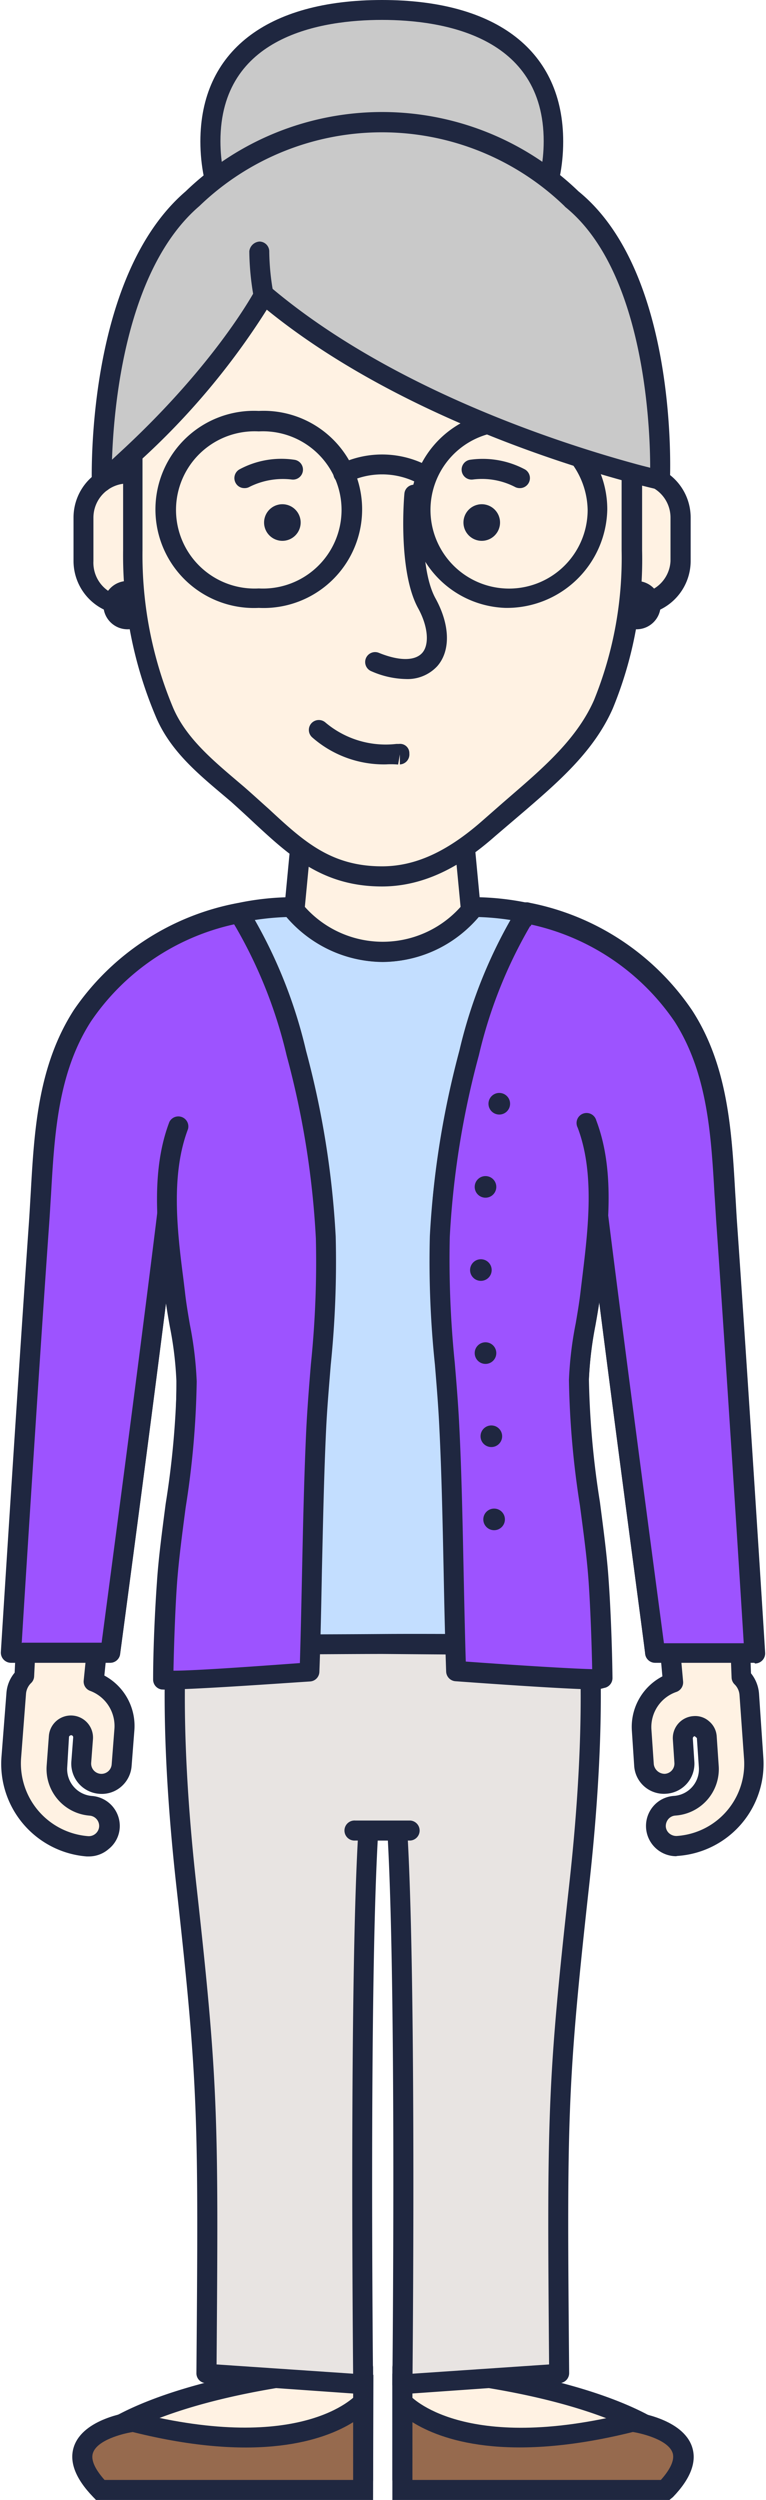 <svg class="sd-svg sd-svg--person-woman2" width="65" height="212" xmlns="http://www.w3.org/2000/svg" viewBox="1270.013 -2974 65 212.471">
  <defs>
    <style>
      .sd-svg--person-woman2 .cls-1 {
        fill: #fff2e3;
      }

      .sd-svg--person-woman2 .cls-2 {
        fill: #1f2740;
      }

      .sd-svg--person-woman2 .cls-3, .cls-9 {
        fill: #c3deff;
      }

      .sd-svg--person-woman2 .cls-4 {
        fill: #966a4e;
      }

      .sd-svg--person-woman2 .cls-5 {
        fill: #e8e4e2;
      }

      .sd-svg--person-woman2 .cls-6 {
        fill: #fff;
      }

      .sd-svg--person-woman2 .cls-7 {
        fill: #c9c9c9;
      }

      .sd-svg--person-woman2 .cls-8 {
        fill: #c1c0bf;
      }

      .sd-svg--person-woman2 .cls-11, .cls-9 {
        fill-rule: evenodd;
      }

      .sd-svg--person-woman2 .cls-10, .cls-11 {
        fill: #9d53ff;
      }
    </style>
  </defs>
  <g id="Asset_5_-_lady" data-name="Asset 5 - lady" transform="translate(472 -3425)">
    <g id="Layer_1" data-name="Layer 1" transform="translate(798.013 451)">
      <path id="Path_477" data-name="Path 477" class="cls-1" d="M3.879,111,2,149.43a2.259,2.259,0,0,0-.684,1.462L.9,156.329a7.021,7.021,0,0,0,6.477,7.5,1.725,1.725,0,0,0,.262-3.431,3.131,3.131,0,0,1-2.878-3.356l.187-2.512a1.025,1.025,0,1,1,2.043.169h0l-.15,1.968a1.725,1.725,0,1,0,3.431.272l.159-2.09.075-.937a4,4,0,0,0-2.615-4.068l3.862-38.3" transform="translate(-0.033 -6.958)"/>
      <path id="Path_478" data-name="Path 478" class="cls-2" d="M7.5,164.68H7.274a7.892,7.892,0,0,1-7.245-8.436l.422-5.427a3.018,3.018,0,0,1,.7-1.753l1.818-38.158a.872.872,0,0,1,.937-.806.853.853,0,0,1,.778.844l-1.875,38.43a.834.834,0,0,1-.262.572,1.434,1.434,0,0,0-.431.937L1.7,156.319a6.2,6.2,0,0,0,5.69,6.636.882.882,0,0,0,.947-.806.881.881,0,0,0-.806-.937,3.974,3.974,0,0,1-3.656-4.265l.187-2.512a1.88,1.88,0,1,1,3.749.291l-.15,1.987a.874.874,0,1,0,1.743.131l.234-3.028a3.187,3.187,0,0,0-2.062-3.206.844.844,0,0,1-.553-.881l3.862-38.3a.806.806,0,0,1,.937-.759.844.844,0,0,1,.759.937l-3.8,37.7a4.855,4.855,0,0,1,2.55,4.687l-.234,3.028a2.568,2.568,0,0,1-.881,1.725,2.512,2.512,0,0,1-1.875.609,2.568,2.568,0,0,1-2.362-2.812l.15-1.968a.178.178,0,0,0-.169-.2c-.047,0-.187.056-.187.159l-.15,2.559a2.287,2.287,0,0,0,2.1,2.446,2.559,2.559,0,0,1,2.362,2.756,2.5,2.5,0,0,1-.937,1.753A2.559,2.559,0,0,1,7.5,164.68Z" transform="translate(0.022 -6.901)"/>
      <path id="Path_479" data-name="Path 479" class="cls-1" d="M65.15,111.22l1.443,38.317a2.25,2.25,0,0,1,.675,1.472l.366,5.408a7.011,7.011,0,0,1-6.561,7.5,1.715,1.715,0,0,1-.234-3.421,3.121,3.121,0,0,0,2.906-3.318l-.169-2.54a1.024,1.024,0,0,0-2.043.141h0l.131,1.968a1.715,1.715,0,1,1-3.421.225L58.1,154.9l-.066-.937a3.993,3.993,0,0,1,2.643-4.03L57.22,111.745" transform="translate(-3.565 -6.972)"/>
      <path id="Path_480" data-name="Path 480" class="cls-2" d="M60.935,164.674a2.573,2.573,0,0,1-1.922-4.265,2.531,2.531,0,0,1,1.762-.862,2.278,2.278,0,0,0,2.1-2.418l-.169-2.5-.187-.159a.2.2,0,0,0-.159.187l.131,1.978a2.559,2.559,0,0,1-2.39,2.728,2.531,2.531,0,0,1-2.728-2.381l-.2-3.028a4.837,4.837,0,0,1,2.6-4.565L56.38,111.809a.862.862,0,0,1,.769-.937.8.8,0,0,1,.937.769l3.449,38.186a.862.862,0,0,1-.562.881,3.159,3.159,0,0,0-2.137,3.14l.206,3.018a.937.937,0,0,0,.937.806.872.872,0,0,0,.815-.937l-.131-1.968a1.875,1.875,0,0,1,1.743-2,1.772,1.772,0,0,1,1.35.45,1.809,1.809,0,0,1,.637,1.284l.169,2.5a3.955,3.955,0,0,1-3.684,4.218.862.862,0,0,0-.6.3.937.937,0,0,0-.216.628.844.844,0,0,0,.3.591.937.937,0,0,0,.628.216,6.139,6.139,0,0,0,5.727-6.561l-.384-5.39a1.415,1.415,0,0,0-.422-.937.844.844,0,0,1-.253-.562l-1.443-38.327a.853.853,0,0,1,.815-.881h0a.844.844,0,0,1,.844.815l1.434,38.018a3.121,3.121,0,0,1,.684,1.743l.366,5.418a7.845,7.845,0,0,1-7.311,8.361Z" transform="translate(-3.512 -6.914)"/>
      <path id="Path_481" data-name="Path 481" class="cls-3" d="M61.732,109.114c-.422-6.027-.3-12.326-3.674-17.593a20.921,20.921,0,0,0-13.319-8.764,21.782,21.782,0,0,0-4.471-.5,10.123,10.123,0,0,1-7.752,3.815,10.123,10.123,0,0,1-7.752-3.815,21.941,21.941,0,0,0-4.48.5,20.9,20.9,0,0,0-13.31,8.764c-3.384,5.268-3.262,11.566-3.684,17.593C2.457,120.952.994,144.348.91,145.623H9.346s3.412-25.429,4.977-38.43H50.672c1.575,13.029,4.977,38.43,4.977,38.43h8.436C64.048,144.348,62.567,120.952,61.732,109.114Z" transform="translate(-0.035 -5.156)"/>
      <path id="Path_482" data-name="Path 482" class="cls-2" d="M64.055,146.418H55.619a.853.853,0,0,1-.844-.74c0-.253-3.3-24.623-4.883-37.718H15c-1.584,13.122-4.855,37.493-4.883,37.718a.853.853,0,0,1-.844.74H.833a.862.862,0,0,1-.853-.937c.075-1.312,1.565-24.82,2.39-36.555.056-.815.1-1.65.15-2.475.3-5.3.619-10.779,3.665-15.513a21.7,21.7,0,0,1,13.863-9.073,23.087,23.087,0,0,1,4.687-.516h0a.825.825,0,0,1,.647.309,8.951,8.951,0,0,0,14.21,0,.844.844,0,0,1,.647-.309h0a22.993,22.993,0,0,1,4.687.516A21.7,21.7,0,0,1,58.778,91c3.037,4.687,3.356,10.217,3.656,15.513.056.825.094,1.659.15,2.475h0c.825,11.707,2.315,35.215,2.39,36.555a.862.862,0,0,1-.853.937Zm-7.686-1.659h6.786c-.281-4.621-1.575-24.97-2.325-35.618h0c-.056-.825-.1-1.668-.159-2.5-.291-5.08-.59-10.31-3.384-14.7A20.04,20.04,0,0,0,44.5,83.506a22.14,22.14,0,0,0-3.909-.469,10.6,10.6,0,0,1-16.272,0,22.345,22.345,0,0,0-3.918.469A20.021,20.021,0,0,0,7.628,91.942c-2.812,4.368-3.1,9.626-3.393,14.7-.056.844-.1,1.678-.159,2.5-.75,10.629-2.043,30.978-2.325,35.618h6.8c.562-4.274,3.468-26.067,4.874-37.708a.853.853,0,0,1,.844-.74H50.614a.844.844,0,0,1,.844.74C52.891,118.646,55.8,140.438,56.369,144.759Z" transform="translate(0.023 -5.099)"/>
      <path id="Path_483" data-name="Path 483" class="cls-1" d="M41.863,81.47h-.281L40.448,69.66H27.766L26.632,81.451H26.36a9.8,9.8,0,0,0,15.5.019Z" transform="translate(-1.63 -4.367)"/>
      <path id="Path_484" data-name="Path 484" class="cls-2" d="M34.052,86.067a10.91,10.91,0,0,1-8.436-4.115.862.862,0,0,1-.112-.937.834.834,0,0,1,.253-.319l1.069-11.248a.853.853,0,0,1,.853-.769h12.71a.853.853,0,0,1,.853.769l1.078,11.435a.619.619,0,0,1,.112.159.862.862,0,0,1,0,.937A10.91,10.91,0,0,1,34.052,86.067Zm-6.627-4.687a8.876,8.876,0,0,0,13.244,0L39.62,70.414H28.475Z" transform="translate(-1.571 -4.305)"/>
      <path id="Path_485" data-name="Path 485" class="cls-1" d="M11.219,42.93A3.749,3.749,0,0,0,7.47,46.679v3.693a3.749,3.749,0,0,0,7.5,0V46.679A3.749,3.749,0,0,0,11.219,42.93Z" transform="translate(-0.446 -2.691)"/>
      <path id="Path_486" data-name="Path 486" class="cls-2" d="M11.163,54.922A4.6,4.6,0,0,1,6.57,50.329V46.636a4.6,4.6,0,0,1,9.2,0v3.693A4.6,4.6,0,0,1,11.163,54.922Zm0-11.182a2.906,2.906,0,0,0-2.9,2.9v3.693a2.9,2.9,0,1,0,5.793,0V46.636A2.9,2.9,0,0,0,11.163,43.74Z" transform="translate(-0.39 -2.648)"/>
      <circle id="Ellipse_69" data-name="Ellipse 69" class="cls-2" cx="2.053" cy="2.053" r="2.053" transform="translate(8.72 49.378)"/>
      <path id="Path_487" data-name="Path 487" class="cls-1" d="M57.4,42.93a3.749,3.749,0,0,1,3.749,3.749v3.693a3.749,3.749,0,0,1-7.5,0V46.679A3.749,3.749,0,0,1,57.4,42.93Z" transform="translate(-3.341 -2.691)"/>
      <path id="Path_488" data-name="Path 488" class="cls-2" d="M57.343,54.922a4.6,4.6,0,0,1-4.593-4.593V46.636a4.6,4.6,0,0,1,9.2,0v3.693A4.6,4.6,0,0,1,57.343,54.922Zm0-11.182a2.906,2.906,0,0,0-2.9,2.9v3.693a2.9,2.9,0,0,0,5.793,0V46.636A2.9,2.9,0,0,0,57.343,43.74Z" transform="translate(-3.285 -2.648)"/>
      <circle id="Ellipse_70" data-name="Ellipse 70" class="cls-2" cx="2.053" cy="2.053" r="2.053" transform="translate(52.006 49.378)"/>
      <path id="Path_489" data-name="Path 489" class="cls-1" d="M43.967,69.587c3.009-2.634,6.327-5.268,7.977-9.026a32.872,32.872,0,0,0,2.418-13.122V29.01c0-9.907-10.245-17.94-21.221-17.94S11.92,19.1,11.92,29.01V47.475a34.465,34.465,0,0,0,2.681,13.7c1.265,2.953,3.88,5,6.252,7.03,3.955,3.393,6.561,6.974,12.288,6.974,3.552,0,6.5-1.8,9.083-4.077Z" transform="translate(-0.725 -0.694)"/>
      <path id="Path_490" data-name="Path 490" class="cls-2" d="M33.087,75.981c-5.033,0-7.836-2.6-10.8-5.333-.647-.609-1.322-1.228-2.043-1.875l-.619-.525c-2.268-1.912-4.621-3.871-5.811-6.786A35.1,35.1,0,0,1,11.07,47.4V28.956c0-10.011,10.31-18.746,22.064-18.746s22.074,8.773,22.074,18.746V47.421a33.284,33.284,0,0,1-2.493,13.432c-1.575,3.581-4.518,6.139-7.367,8.6l-2.615,2.231C40.633,73.535,37.352,75.981,33.087,75.981Zm0-64.112c-10.835.019-20.368,7.986-20.368,17.087V47.421A33.547,33.547,0,0,0,15.325,60.8c1.078,2.512,3.281,4.377,5.408,6.186l.619.525c.731.637,1.425,1.275,2.1,1.875,2.943,2.728,5.268,4.883,9.636,4.883,2.812,0,5.521-1.228,8.52-3.862l1.743-1.528h0l.834-.722c2.709-2.343,5.5-4.771,6.927-8A32.1,32.1,0,0,0,53.465,47.4V28.956c0-9.1-9.523-17.069-20.377-17.069Z" transform="translate(-0.672 -0.64)"/>
      <path id="Path_491" data-name="Path 491" class="cls-1" d="M58.6,220.538s-4.912-4.405-22.186-5.868v9.523L58.6,223.05Z" transform="translate(-2.26 -13.456)"/>
      <path id="Path_492" data-name="Path 492" class="cls-2" d="M36.353,224.979a.825.825,0,0,1-.581-.225.872.872,0,0,1-.272-.619v-9.523a.834.834,0,0,1,.281-.628.787.787,0,0,1,.647-.225c17.359,1.481,22.5,5.905,22.683,6.093a.862.862,0,0,1,.281.637v2.5a.844.844,0,0,1-.806.853L36.4,224.979Zm.853-9.439v7.7l20.49-1.059V220.9C56.458,220.049,50.966,216.8,37.206,215.541Z" transform="translate(-2.203 -13.399)"/>
      <path id="Path_493" data-name="Path 493" class="cls-4" d="M58.765,225.269H36.41v-7.5s4.527,5.521,19.562,1.725C55.972,219.476,63.4,220.451,58.765,225.269Z" transform="translate(-2.26 -13.651)"/>
      <path id="Path_494" data-name="Path 494" class="cls-2" d="M59.064,225.962H35.5V215.22l1.509,1.875s4.49,5.024,18.746,1.443l.159-.047h.159c.412.056,4.087.609,4.9,2.915.45,1.284-.094,2.737-1.612,4.312Zm-21.858-1.7H58.333c.637-.712,1.237-1.622.994-2.315-.375-1.069-2.465-1.612-3.374-1.762-10.789,2.681-16.347.665-18.746-.834Z" transform="translate(-2.203 -13.491)"/>
      <path id="Path_495" data-name="Path 495" class="cls-1" d="M9.17,220.538s4.912-4.405,22.186-5.868v9.523L9.17,223.05Z" transform="translate(-0.553 -13.456)"/>
      <path id="Path_496" data-name="Path 496" class="cls-2" d="M31.3,224.979h0L9.076,223.845a.844.844,0,0,1-.806-.853v-2.5a.862.862,0,0,1,.281-.637c.206-.187,5.324-4.612,22.683-6.093a.778.778,0,0,1,.647.225.862.862,0,0,1,.272.628v9.523a.834.834,0,0,1-.853.844ZM9.967,222.167l20.49,1.059v-7.7c-13.807,1.284-19.252,4.508-20.49,5.361Z" transform="translate(-0.496 -13.399)"/>
      <path id="Path_497" data-name="Path 497" class="cls-4" d="M8.9,225.269H31.243v-7.5s-4.537,5.5-19.534,1.706C11.709,219.476,4.21,220.451,8.9,225.269Z" transform="translate(-0.439 -13.651)"/>
      <path id="Path_498" data-name="Path 498" class="cls-2" d="M32.039,225.968H8.475l-.253-.262c-1.518-1.575-2.062-3.028-1.612-4.312.815-2.306,4.49-2.859,4.912-2.915h.15l.159.047c14.191,3.581,18.662-1.406,18.746-1.453l1.49-1.753Zm-22.833-1.7H30.343V219.36c-2.409,1.5-7.967,3.524-18.746.834-.937.15-3,.694-3.374,1.762C7.969,222.65,8.569,223.559,9.206,224.271Z" transform="translate(-0.383 -13.497)"/>
      <path id="Path_499" data-name="Path 499" class="cls-5" d="M50.515,143.87s1.612,7.574-.375,25.458c-1.875,17.012-1.875,19.684-1.7,41.429l-13.329.937s.375-33.968-.441-47.053H32.21c-.806,13.122-.441,47.053-.441,47.053l-13.329-.937c.169-21.755.2-24.37-1.7-41.429-1.987-17.884-.366-25.458-.366-25.458Z" transform="translate(-0.966 -9.018)"/>
      <path id="Path_500" data-name="Path 500" class="cls-2" d="M35.058,212.441a.844.844,0,0,1-.581-.234.825.825,0,0,1-.272-.628c0-.328.347-32.75-.384-46.191h-.862c-.74,13.441-.394,45.863-.394,46.191a.853.853,0,0,1-.262.628.769.769,0,0,1-.647.234L18.327,211.5a.834.834,0,0,1-.787-.853c.169-21.558.187-24.37-1.7-41.326-1.978-17.809-.431-25.42-.356-25.729a.853.853,0,0,1,.825-.675H50.458a.853.853,0,0,1,.825.675c.075.309,1.631,7.911-.356,25.729-1.875,16.965-1.875,19.74-1.687,41.326a.853.853,0,0,1-.8.853l-13.329.937ZM32.152,163.7h2.465a.853.853,0,0,1,.853.8c.722,11.754.5,40.67.45,46.2l11.613-.787c-.169-20.94-.169-23.864,1.706-40.726,1.622-14.585.815-22.308.5-24.52h-32.7c-.319,2.212-1.125,9.936.5,24.52,1.875,16.872,1.875,19.777,1.715,40.726l11.613.787c-.047-5.53-.281-34.446.45-46.2a.844.844,0,0,1,.844-.806Z" transform="translate(-0.908 -8.959)"/>
      <line id="Line_80" data-name="Line 80" class="cls-6" x2="4.715" transform="translate(30.119 155.576)"/>
      <path id="Path_501" data-name="Path 501" class="cls-2" d="M36.764,166.776H32.077a.853.853,0,1,1,0-1.7h4.687a.853.853,0,0,1,0,1.7Z" transform="translate(-1.93 -10.348)"/>
      <path id="Path_502" data-name="Path 502" class="cls-7" d="M48.188,12.082c0,8.061-6.561,13.825-14.6,13.825S19,20.143,19,12.082,25.561.9,33.585.9,48.188,4.021,48.188,12.082Z" transform="translate(-1.169 -0.056)"/>
      <path id="Path_503" data-name="Path 503" class="cls-2" d="M33.527,26.7c-8.8,0-15.447-6.308-15.447-14.678C18.08,4.387,23.713,0,33.527,0S48.936,4.387,48.936,12.026C48.936,20.4,42.375,26.7,33.527,26.7Zm0-25.008c-5.127,0-13.741,1.34-13.741,10.31,0,7.4,5.905,12.972,13.741,12.972s13.75-5.624,13.75-12.972c0-8.97-8.651-10.31-13.75-10.31Z" transform="translate(-1.111 0)"/>
      <circle id="Ellipse_71" data-name="Ellipse 71" class="cls-2" cx="1.556" cy="1.556" r="1.556" transform="translate(22.386 42.854)"/>
      <path id="Path_504" data-name="Path 504" class="cls-2" d="M22.013,44.093a.834.834,0,0,1-.731-.422.853.853,0,0,1,.3-1.162,7.5,7.5,0,0,1,4.687-.825.847.847,0,0,1-.234,1.678,6.346,6.346,0,0,0-3.571.619.834.834,0,0,1-.45.112Z" transform="translate(-1.305 -2.608)"/>
      <circle id="Ellipse_72" data-name="Ellipse 72" class="cls-2" cx="1.556" cy="1.556" r="1.556" transform="translate(39.342 42.854)"/>
      <path id="Path_505" data-name="Path 505" class="cls-2" d="M46.719,44.094a.862.862,0,0,1-.422-.112,6.121,6.121,0,0,0-3.562-.619.848.848,0,0,1-.244-1.678,7.63,7.63,0,0,1,4.687.825.853.853,0,0,1-.431,1.584Z" transform="translate(-2.596 -2.608)"/>
      <path id="Path_506" data-name="Path 506" class="cls-2" d="M34.491,69.058a9.242,9.242,0,0,1-6.289-2.3.844.844,0,0,1-.066-1.19.853.853,0,0,1,1.2-.066,7.948,7.948,0,0,0,6.027,1.818h.216a.787.787,0,0,1,.89.806.853.853,0,0,1-.806.937v-.853l-.15.862A6.977,6.977,0,0,0,34.491,69.058Z" transform="translate(-1.728 -4.093)"/>
      <path id="Path_507" data-name="Path 507" class="cls-2" d="M30.993,43.666a.844.844,0,0,1-.412-1.584,8.314,8.314,0,0,1,7.414,0,.844.844,0,0,1,.319,1.153.862.862,0,0,1-1.153.328,6.561,6.561,0,0,0-5.746,0A.825.825,0,0,1,30.993,43.666Z" transform="translate(-1.867 -2.583)"/>
      <path id="Path_508" data-name="Path 508" class="cls-2" d="M22.793,54a8.38,8.38,0,1,1,0-16.74,8.38,8.38,0,1,1,0,16.74Zm0-15a6.683,6.683,0,1,0,0,13.347,6.683,6.683,0,1,0,0-13.347Z" transform="translate(-0.857 -2.335)"/>
      <path id="Path_509" data-name="Path 509" class="cls-2" d="M45.209,54a8.38,8.38,0,1,1,8.67-8.37A8.539,8.539,0,0,1,45.209,54Zm0-15a6.683,6.683,0,1,0,7,6.674,6.852,6.852,0,0,0-7-6.721Z" transform="translate(-2.305 -2.335)"/>
      <path id="Path_510" data-name="Path 510" class="cls-2" d="M36.462,60.466a7.63,7.63,0,0,1-2.887-.656.845.845,0,1,1,.637-1.565c1.715.694,3.056.694,3.674,0S38.4,56,37.521,54.42c-1.706-3.159-1.181-9.429-1.153-9.692a.825.825,0,0,1,.937-.769.844.844,0,0,1,.769.937c0,.056-.544,6.008.937,8.708,1.247,2.259,1.3,4.471.15,5.774a3.44,3.44,0,0,1-2.7,1.087Z" transform="translate(-2.05 -2.755)"/>
      <path id="Path_511" data-name="Path 511" class="cls-7" d="M49.125,17.633h0a23.18,23.18,0,0,0-32.262,0h0C8.614,24.644,9.13,41.656,9.13,41.656c.937-.806,1.781-1.584,2.615-2.362C19.8,31.8,22.936,25.741,22.936,25.741c10.554,8.951,25.495,13.6,31.25,15.147,1.509.4,2.418.609,2.418.609S57.3,24.288,49.125,17.633Z" transform="translate(-0.55 -0.696)"/>
      <path id="Path_512" data-name="Path 512" class="cls-2" d="M9.073,42.441a.778.778,0,0,1-.347-.075.853.853,0,0,1-.5-.75c0-.712-.431-17.49,7.986-24.717a24.061,24.061,0,0,1,33.406,0c8.436,6.852,7.808,23.817,7.78,24.539a.853.853,0,0,1-.337.647.881.881,0,0,1-.694.15s-.937-.206-2.456-.619c-5.8-1.556-20.209-6.055-30.8-14.66a62.21,62.21,0,0,1-10.845,12.9c-.937.844-1.725,1.6-2.643,2.39a.853.853,0,0,1-.553.2Zm13.8-17.612a.844.844,0,0,1,.553.206c10.395,8.8,25.092,13.4,30.931,15,.534.15.994.262,1.359.356,0-3.749-.562-16.731-7.18-22.13h0a.638.638,0,0,1-.112-.112,22.355,22.355,0,0,0-31.044,0c-6.28,5.38-7.283,17-7.433,21.558l1.078-1c7.911-7.386,11.051-13.347,11.1-13.413a.937.937,0,0,1,.591-.441Zm26.751-7.9Z" transform="translate(-0.494 -0.637)"/>
      <path id="Path_513" data-name="Path 513" class="cls-8" d="M23.786,26.475a21.324,21.324,0,0,1-.356-3.665" transform="translate(-1.447 -1.43)"/>
      <path id="Path_514" data-name="Path 514" class="cls-2" d="M23.72,27.271a.862.862,0,0,1-.834-.7,23.039,23.039,0,0,1-.366-3.843.937.937,0,0,1,.872-.825.844.844,0,0,1,.825.872,20.621,20.621,0,0,0,.347,3.5.853.853,0,0,1-.656.984Z" transform="translate(-1.39 -1.373)"/>
      <path id="Path_515" data-name="Path 515" class="cls-9" d="M50.778,102c1.678,4.377.853,9.664.319,14.21-.291,2.531-.937,4.968-1,7.5-.1,5.09.815,10.076,1.172,15.128.159,2.418.291,4.846.319,7.264-.937.159-18.184,0-18.184,0s-17.3.159-18.184,0c0-2.418.15-4.846.319-7.264.347-5.052,1.265-10.039,1.162-15.128-.056-2.559-.712-5-1-7.5-.534-4.546-1.359-9.832.319-14.21" transform="translate(-0.919 -6.394)"/>
      <path id="Path_516" data-name="Path 516" class="cls-2" d="M46.072,146.97c-4.443,0-10.31-.056-12.738-.075-4.068,0-17.443.141-18.325,0a.853.853,0,0,1-.7-.844c0-2.165.122-4.49.328-7.32.122-1.875.319-3.656.516-5.474a72.437,72.437,0,0,0,.637-9.579,29.825,29.825,0,0,0-.553-4.583c-.169-.937-.328-1.875-.441-2.812l-.131-1.078c-.525-4.368-1.115-9.308.5-13.544a.853.853,0,0,1,1.584.609c-1.462,3.843-.937,8.558-.394,12.729l.131,1.078c.1.937.262,1.875.422,2.812a31.034,31.034,0,0,1,.581,4.827,75.221,75.221,0,0,1-.665,9.72c-.206,1.79-.394,3.59-.525,5.4-.169,2.446-.272,4.508-.3,6.411,2.606,0,11.342,0,17.312-.047s14.706.1,17.331,0c0-1.875-.141-3.946-.309-6.392-.122-1.809-.319-3.6-.516-5.4a73.654,73.654,0,0,1-.647-9.814,31.036,31.036,0,0,1,.581-4.827c.159-.937.319-1.875.422-2.812l.131-1.078c.506-4.171,1.069-8.886-.394-12.729a.853.853,0,1,1,1.584-.609c1.612,4.237,1.022,9.176.5,13.544l-.131,1.078c-.112.937-.272,1.875-.441,2.812a31.025,31.025,0,0,0-.553,4.583,74.343,74.343,0,0,0,.637,9.706c.2,1.813.394,3.632.525,5.459.2,2.812.3,5.174.319,7.311a.853.853,0,0,1-.694.853C51.321,146.923,49,146.97,46.072,146.97Z" transform="translate(-0.862 -6.325)"/>
      <path id="Path_517" data-name="Path 517" class="cls-10" d="M20.284,82.79a20.9,20.9,0,0,0-13.31,8.764c-3.384,5.268-3.262,11.566-3.684,17.593C2.457,120.986.994,144.381.91,145.656H9.346s3.412-25.429,4.977-38.43H27.445a79.1,79.1,0,0,0-2.259-12.513,41.082,41.082,0,0,0-4.9-11.923Z" transform="translate(-0.035 -5.19)"/>
      <path id="Path_518" data-name="Path 518" class="cls-2" d="M9.289,146.452H.853A.862.862,0,0,1,0,145.514c.075-1.312,1.565-24.82,2.39-36.555.056-.815.1-1.65.15-2.475.3-5.3.619-10.779,3.665-15.513A21.7,21.7,0,0,1,20.049,81.9a.853.853,0,0,1,.89.375,41.345,41.345,0,0,1,4.987,12.185A80.076,80.076,0,0,1,28.2,107.113a.825.825,0,0,1-.216.647.853.853,0,0,1-.628.281H15c-1.584,13.122-4.855,37.493-4.883,37.718A.853.853,0,0,1,9.289,146.452Zm-7.5-1.706H8.548c.562-4.274,3.468-26.067,4.874-37.708a.853.853,0,0,1,.844-.74H26.451a80.287,80.287,0,0,0-2.175-11.454,40.735,40.735,0,0,0-4.452-11.154A19.871,19.871,0,0,0,7.639,91.947c-2.812,4.368-3.1,9.626-3.393,14.7-.056.844-.1,1.678-.159,2.5-.759,10.629-2.053,30.96-2.334,35.646Z" transform="translate(0.022 -5.133)"/>
      <path id="Path_519" data-name="Path 519" class="cls-11" d="M21.149,82.79a41.083,41.083,0,0,1,4.874,11.895,75.248,75.248,0,0,1,2.493,15.606c.253,5.455-.553,10.9-.815,16.347-.309,6.5-.337,14.06-.562,20.621,0,0-11.548.844-12.438.684,0-2.428.159-5.858.319-8.277.347-5.061,1.762-12.035,1.659-17.125-.056-2.559-.712-5-1-7.5-.534-4.546-1.359-9.832.319-14.21" transform="translate(-0.899 -5.19)"/>
      <path id="Path_520" data-name="Path 520" class="cls-2" d="M15.1,148.719a4.209,4.209,0,0,1-.609,0,.853.853,0,0,1-.7-.844c0-2.559.159-5.989.328-8.323.131-2,.431-4.237.74-6.617A74.61,74.61,0,0,0,15.8,122.5a29.826,29.826,0,0,0-.553-4.583c-.169-.937-.328-1.875-.441-2.812l-.131-1.078c-.525-4.368-1.115-9.308.5-13.544a.853.853,0,0,1,1.584.609c-1.462,3.843-.937,8.558-.394,12.729l.131,1.078c.1.937.262,1.875.422,2.812a31.035,31.035,0,0,1,.581,4.827,74.61,74.61,0,0,1-.937,10.695c-.309,2.343-.6,4.565-.74,6.505s-.253,4.987-.3,7.386c1.781,0,6.4-.328,10.751-.647.075-2.5.131-5.146.187-7.817.084-4.049.178-8.23.356-12.026.094-1.875.244-3.749.394-5.558a84.893,84.893,0,0,0,.422-10.7,73.973,73.973,0,0,0-2.484-15.531,39.892,39.892,0,0,0-4.762-11.651.853.853,0,0,1,1.425-.937,41.345,41.345,0,0,1,4.987,12.185,76.016,76.016,0,0,1,2.521,15.775,86.289,86.289,0,0,1-.422,10.929c-.15,1.875-.309,3.674-.394,5.5-.178,3.749-.262,7.939-.356,11.979-.056,2.943-.112,5.868-.216,8.6a.844.844,0,0,1-.787.815C24.719,148.195,17.389,148.719,15.1,148.719Zm12.007-1.547Z" transform="translate(-0.842 -5.132)"/>
      <path id="Path_521" data-name="Path 521" class="cls-10" d="M47.191,82.79A20.921,20.921,0,0,1,60.51,91.554c3.374,5.268,3.252,11.566,3.674,17.593.834,11.838,2.315,35.234,2.381,36.555H58.13s-3.4-25.429-4.977-38.43H40.03A80.179,80.179,0,0,1,42.289,94.76a41.083,41.083,0,0,1,4.9-11.97Z" transform="translate(-2.487 -5.19)"/>
      <path id="Path_522" data-name="Path 522" class="cls-2" d="M66.511,146.448H58.075a.853.853,0,0,1-.844-.74c0-.253-3.3-24.623-4.883-37.718H40a.853.853,0,0,1-.628-.281.825.825,0,0,1-.216-.647,80.076,80.076,0,0,1,2.278-12.654,41.6,41.6,0,0,1,4.987-12.185.853.853,0,0,1,.937-.375,21.7,21.7,0,0,1,13.854,9.139C64.252,95.674,64.57,101.2,64.87,106.5c.056.825.094,1.659.15,2.475.825,11.707,2.315,35.215,2.39,36.555a.862.862,0,0,1-.853.937Zm-7.686-1.659h6.786c-.281-4.621-1.575-24.97-2.325-35.618-.056-.825-.1-1.668-.159-2.5-.291-5.08-.591-10.31-3.384-14.7a19.927,19.927,0,0,0-12.185-8.258,40.736,40.736,0,0,0-4.452,11.154,80.29,80.29,0,0,0-2.146,11.454h12.11a.844.844,0,0,1,.844.741C55.347,118.675,58.253,140.468,58.825,144.789Z" transform="translate(-2.432 -5.129)"/>
      <path id="Path_523" data-name="Path 523" class="cls-11" d="M47.174,82.79A41.083,41.083,0,0,0,42.3,94.685a75.923,75.923,0,0,0-2.493,15.606c-.253,5.455.553,10.9.815,16.347.309,6.5.337,14.06.572,20.621,0,0,11.548.844,12.429.684,0-2.428-.15-5.858-.319-8.277-.347-5.061-1.762-12.035-1.659-17.125.056-2.559.712-5,1-7.5.534-4.546,1.359-9.832-.319-14.21" transform="translate(-2.47 -5.19)"/>
      <path id="Path_524" data-name="Path 524" class="cls-2" d="M53.108,148.718c-2.287,0-9.617-.525-12.035-.7a.853.853,0,0,1-.787-.815c-.094-2.746-.159-5.68-.216-8.642-.084-4.021-.169-8.183-.356-11.941-.084-1.875-.234-3.674-.384-5.511a84.426,84.426,0,0,1-.431-10.92A76.016,76.016,0,0,1,41.42,94.409a41.561,41.561,0,0,1,4.987-12.185.853.853,0,1,1,1.425.937,39.63,39.63,0,0,0-4.762,11.651,73.973,73.973,0,0,0-2.475,15.428,86.607,86.607,0,0,0,.422,10.695c.159,1.875.309,3.749.394,5.568.187,3.749.272,7.958.356,11.988.056,2.681.112,5.343.187,7.855,4.349.319,8.951.6,10.751.647-.047-2.4-.159-5.324-.3-7.386s-.431-4.162-.74-6.514a75.744,75.744,0,0,1-.937-10.685,31.034,31.034,0,0,1,.581-4.827c.159-.937.319-1.875.422-2.812l.131-1.078c.506-4.171,1.069-8.886-.394-12.729a.853.853,0,1,1,1.584-.609c1.612,4.237,1.022,9.176.5,13.544l-.131,1.078c-.112.937-.272,1.875-.441,2.812a31.025,31.025,0,0,0-.553,4.583,74.367,74.367,0,0,0,.937,10.423c.309,2.381.609,4.621.74,6.627.169,2.334.3,5.764.328,8.323a.853.853,0,0,1-.7.844,4.211,4.211,0,0,1-.619.131Z" transform="translate(-2.415 -5.13)"/>
      <circle id="Ellipse_73" data-name="Ellipse 73" class="cls-2" cx="0.919" cy="0.919" r="0.919" transform="translate(41.47 92.888)"/>
      <circle id="Ellipse_74" data-name="Ellipse 74" class="cls-2" cx="0.919" cy="0.919" r="0.919" transform="translate(40.298 99.955)"/>
      <circle id="Ellipse_75" data-name="Ellipse 75" class="cls-2" cx="0.919" cy="0.919" r="0.919" transform="translate(39.905 107.023)"/>
      <circle id="Ellipse_76" data-name="Ellipse 76" class="cls-2" cx="0.919" cy="0.919" r="0.919" transform="translate(40.298 114.081)"/>
      <circle id="Ellipse_77" data-name="Ellipse 77" class="cls-2" cx="0.919" cy="0.919" r="0.919" transform="translate(40.795 121.148)"/>
      <circle id="Ellipse_78" data-name="Ellipse 78" class="cls-2" cx="0.919" cy="0.919" r="0.919" transform="translate(41.03 128.215)"/>
    </g>
  </g>
</svg>
